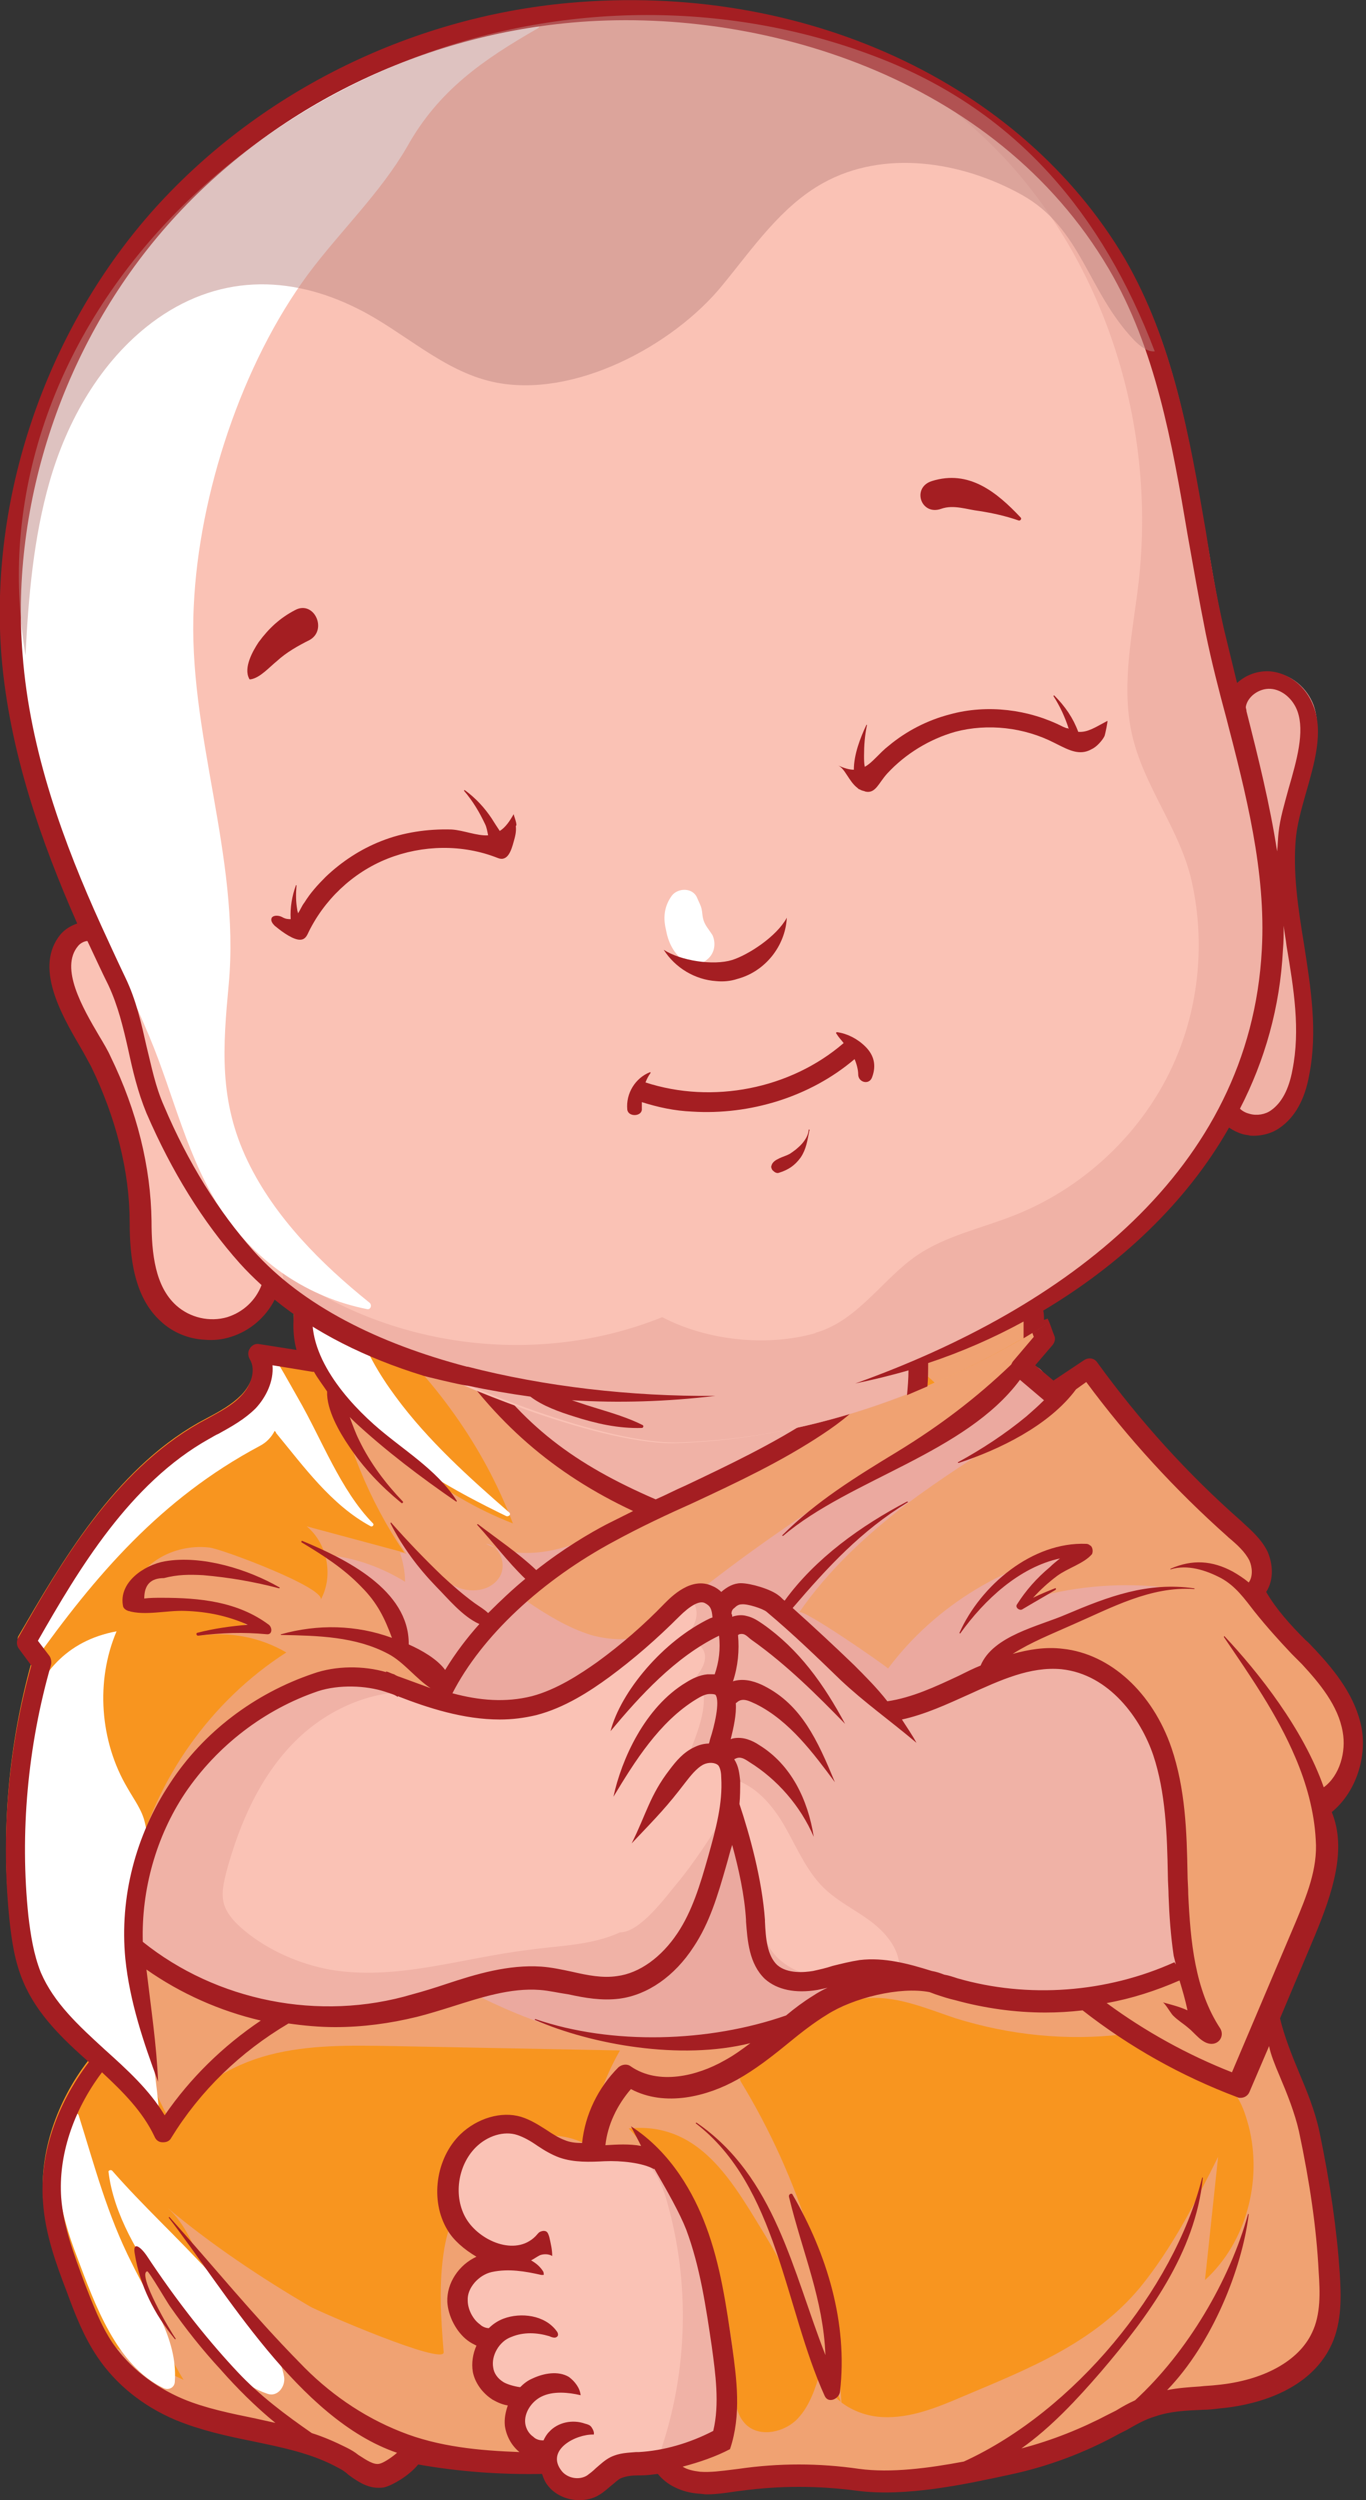 <?xml version="1.0" encoding="utf-8"?>
<!-- Generator: Adobe Illustrator 22.1.0, SVG Export Plug-In . SVG Version: 6.00 Build 0)  -->
<svg version="1.1" id="Layer_1" xmlns="http://www.w3.org/2000/svg" xmlns:xlink="http://www.w3.org/1999/xlink" x="0px" y="0px"
	 viewBox="0 0 187.5 343" style="enable-background:new 0 0 187.5 343;" xml:space="preserve">
<rect x="0" y="0" width="187.5" height="343" fill="#333333" stroke="none"/>
<style type="text/css">
	.st0{fill:#FAC2B5;}
	.st1{opacity:0.65;fill:#EBA99F;enable-background:new    ;}
	.st2{fill:#F8951F;}
	.st3{fill:#EBA99F;}
	.st4{fill:#FFFFFF;}
	.st5{fill:#A41E22;}
	.st6{fill:none;stroke:#A41E22;stroke-width:3;stroke-miterlimit:10;}
	.st7{opacity:0.5;fill:#BF8683;enable-background:new    ;}
</style>
<g>
	<g id="Buddha">
		<g>
			<path class="st0" d="M186.3,237.2c-0.8-4.2-3.5-7.6-6.2-10.3c-0.5-0.5-0.9-1-1.4-1.4c-2.1-2.2-4.1-4.2-5.5-6.7l-0.2-0.4l0.2-0.3
				c1-1.5,0.8-3.5,0.1-4.8c-0.8-1.6-2.1-2.8-3.4-3.9l-0.1-0.1c-7.4-6.5-14.1-13.9-19.9-21.9c-0.1-0.2-0.3-0.3-0.5-0.3
				c-0.1,0-0.3,0-0.4,0.1l-4.7,3.1l-3.4-2.9l2.8-3.4c0.2-0.2,0.2-0.4,0.1-0.7c-0.3-0.7-0.5-1.5-0.9-2.3
				c-33.3,11.9-69.5,12.2-101.7-4.1c-0.8,2.5-0.9,5.4-0.2,7.7l0.3,1l-6.2-1c-0.2,0-0.4,0.1-0.6,0.3c-0.1,0.2-0.2,0.5,0,0.7
				c1.1,1.8,0.2,4.3-1.3,5.8c-1.3,1.3-2.9,2.2-4.6,3.1c-0.4,0.2-0.9,0.5-1.3,0.7c-11.6,6.6-18.8,19.2-24.7,29.3
				c-0.1,0.2-0.1,0.5,0,0.8l1.9,2.5l-0.1,0.3c-3.1,11.2-4.2,23.1-3,34.6c0.3,2.7,0.7,5.6,1.9,8.3c1.8,4.2,5,7.4,8.8,10.8l0.5,0.4
				l-0.4,0.5c-4.4,5.7-6.6,12.6-6.2,18.7c0.3,4.3,1.8,8.3,3.3,12.3c1.1,3,2.3,6,4.1,8.7c2.4,3.6,6,6.5,10.4,8.3
				c3.3,1.4,6.9,2.1,10.4,2.9c4.3,0.9,8.4,1.7,12.1,3.8c0.4,0.2,0.9,0.6,1.4,0.9c1.1,0.8,2.3,1.6,3.7,1.6c0.3,0,0.6,0,0.9-0.1
				c0.9-0.3,3-1.4,4.1-2.9l0.3-0.3l0.4,0.1c4.8,0.9,9.8,1.3,14.8,1.3c0.7,0,1.3,0,2,0h0.5l0.2,0.5c0.2,0.5,0.4,1,0.7,1.4
				c0.9,1.1,2.3,1.8,3.8,1.8c0.8,0,1.7-0.2,2.3-0.6c0.6-0.3,1.1-0.8,1.6-1.2c0.5-0.4,1-0.9,1.5-1.1c0.8-0.4,1.7-0.4,2.7-0.5h0.4
				c0.6,0,1.4-0.1,2.2-0.2l0.4-0.1l0.2,0.3c1.1,1.4,2.9,2.3,5.1,2.5c0.4,0,0.8,0.1,1.1,0.1c1.3,0,2.6-0.2,3.9-0.4l0.8-0.1
				c2.6-0.4,5.2-0.5,7.9-0.5c2.7,0,5.4,0.2,8.1,0.6c1.2,0.2,2.5,0.3,4,0.3c5.7,0,11.9-1.3,16.8-2.4c5.2-1.1,10.2-3,14.8-5.5l1-0.5
				c1.4-0.8,2.7-1.5,4.1-2c2.1-0.7,4.3-0.8,6.7-1c0.8,0,1.6-0.1,2.4-0.2c3.4-0.3,11.7-1.7,14.7-8.4c1.3-3,1.3-6.4,1.1-9.4
				c-0.4-5.9-1.3-12.3-2.8-19.4c-0.6-2.8-1.7-5.5-2.8-8c-1.1-2.6-2.1-5-2.6-7.5v-0.2l4.9-11.6c2.4-5.6,4.3-11.5,2.3-16.4l-0.2-0.5
				l0.5-0.3C185.7,245.2,186.9,240.7,186.3,237.2z"/>
			<path class="st1" d="M186.3,237.2c-0.8-4.2-3.5-7.6-6.2-10.3c-0.5-0.5-0.9-1-1.4-1.4c-2.1-2.2-4.1-4.2-5.5-6.7l-0.2-0.4l0.2-0.3
				c1-1.5,0.8-3.5,0.1-4.8c-0.8-1.6-2.1-2.8-3.4-3.9l-0.1-0.1c-7.4-6.5-14.1-13.9-19.9-21.9c-0.1-0.2-0.3-0.3-0.5-0.3
				c-0.1,0-0.3,0-0.4,0.1l-4.7,3.1l-3.4-2.9l2.8-3.4c0.2-0.2,0.2-0.4,0.1-0.7c-0.3-0.7-0.5-1.5-0.9-2.3c-31.7,11.3-66.1,12.2-97-1.9
				c2.6,3.3,4.4,7.2,4.7,12.4c0.4,8.1-2.3,16.1-5,23.8c15.2-1.6,30.4-3.1,45.7-2.6c15.3,0.6,30.6,3.4,44.3,10.2
				c0.2,0.1-3.9,6.1-4.4,6.6c-1.8,1.8-4.2,3.1-6.8,3.1c-3.5,0-6.7-2.1-9.2-4.6s-4.6-5.4-7.4-7.5c-1.9-1.5-4.3-2.6-6.8-2.7
				c-1.9-0.1-4.2-0.3-6.1-0.2c-1.1,0.1-2.3,0.8-2.5,2c0.7-0.9,2.2-0.6,2.8,0.3s0.5,2.1,0,3.1s-1.3,1.7-2.2,2.4
				c0.8-0.5,1.9-0.5,2.6,0c2.6,1.7,0.3,4.5-1.2,5.8c0.6,0,1.2,0,1.9,0c1.2,3.5-1.4,8.1-2.4,11.4c1.1-1.4,2.8-2.8,4.6-2.6
				c1.8,0.2,3.1,2.8,1.7,4c3.4,0.7,5.9,3.7,7.6,6.7s3.1,6.4,5.7,8.7c1.8,1.6,4,2.7,5.9,4.1s3.7,3.4,4,5.7c-3,1-6.2,2.1-9.4,2.1
				c-3.2,0-6.6-1.3-8.3-4c-1.3-2.1-1.5-4.8-1.8-7.3c-0.5-3.9-1.7-7.2-3.1-10.7c-0.1-0.4-0.4-0.8-0.8-0.7c-0.2,0-0.3,0.2-0.5,0.4
				c-2.1,3.2-4.1,6.4-6.5,9.3c-1.6,1.9-5.1,6.8-7.9,6.8c-3.9,1.8-8.3,1.8-12.5,2.4c-9.2,1.1-18.3,4.3-27.4,2.7
				c-4.2-0.8-8.3-2.6-11.6-5.3c-1.2-1-2.3-2.1-2.8-3.5c-0.5-1.5-0.1-3.1,0.3-4.7c1.8-6.6,4.6-13,9.4-17.8s11.8-7.7,18.5-6.5
				c-3.4-5.4-10.4-6.2-16.2-5.2c-19,3.3-43,29.6-26.4,48.2c8.6,9.6,22.9,8.7,34.6,9.1c6.1,0.2,12.3,0.4,18.1,2.9
				c4.9,2.1,6.4,7.4,12.3,8.3c2.9,0.5,5.3-1.2,7.7,1.4c1.3,1.4,2,3.3,2.5,5.1c3.1,11,2.8,22.9-0.8,33.7c-0.7,2.2,6.2,4.5,7.6,4.7
				c3.6,0.6,7.2-1.1,10.8-1.1c2.7,0,5.4,0.2,8.1,0.6c1.2,0.2,2.5,0.3,4,0.3c5.7,0,11.9-1.3,16.8-2.4c5.2-1.1,10.2-3,14.8-5.5l1-0.5
				c1.4-0.8,2.7-1.5,4.1-2c2.1-0.7,4.3-0.8,6.7-1c0.8,0,1.6-0.1,2.4-0.2c3.4-0.3,11.7-1.7,14.7-8.4c1.3-3,1.3-6.4,1.1-9.4
				c-0.4-5.9-1.3-12.3-2.8-19.4c-0.6-2.8-1.7-5.5-2.8-8c-1.1-2.6-2.1-5-2.6-7.5v-0.2l4.9-11.6c2.4-5.6,4.3-11.5,2.3-16.4l-0.2-0.5
				l0.5-0.3C185.7,245.2,186.9,240.7,186.3,237.2z"/>
			<path class="st2" d="M61.7,181.8c-5.2-0.9-10.3-2.7-14.8-5.4c-1.2-0.7-2.4-1.5-3.8-1.2c-0.9,0.1-1.5,0.8-1.9,1.7
				c7.3,3.7,14.8,6.6,22.5,8.7C63.1,184.4,62,181.9,61.7,181.8z"/>
			<path class="st2" d="M186.3,237.2c-0.8-4.2-3.5-7.6-6.2-10.3c-0.5-0.5-0.9-1-1.4-1.4c-2.1-2.2-4.1-4.2-5.5-6.7l-0.2-0.4l0.2-0.3
				c1-1.5,0.8-3.5,0.1-4.8c-0.8-1.6-2.1-2.8-3.4-3.9l-0.1-0.1c-7.4-6.5-14.1-13.9-19.9-21.9c-0.1-0.2-0.3-0.3-0.5-0.3
				c-0.1,0-0.3,0-0.4,0.1l-4.7,3.1l-3.4-2.9l2.8-3.4c0.2-0.2,0.2-0.4,0.1-0.7c-0.3-0.8-0.6-1.5-1-2.2c-7.3,2.6-14.8,4.7-22.3,6.1
				c-1.4,2.6-3.4,4.9-5.7,6.7c-3.7,3-8,5-12.3,6.9c-4.3,2-8.6,4-12.3,6.9c-0.6,0.5-7.4-4-8.3-4.5c-2.9-1.7-5.8-3.6-8.5-5.6
				c-2.8-2.1-4.5-4.6-6.4-7.4c-1-1.5-2.3-2.7-3.3-4.1c-0.1-0.1-0.2-0.3-0.3-0.6c-7.7-2.1-15.2-4.9-22.5-8.7c-1,2.3-0.5,6.4,0,7.8
				l0.3,1l-6.2-1c-0.2,0-0.4,0.1-0.6,0.3c-0.1,0.2-0.2,0.5,0,0.7c1.1,1.8,0.2,4.3-1.3,5.8c-1.3,1.3-2.9,2.2-4.6,3.1
				c-0.4,0.2-0.9,0.5-1.3,0.7c-11.6,6.6-18.8,19.2-24.7,29.3c-0.1,0.2-0.1,0.5,0,0.8l1.9,2.5l-0.1,0.3c-3.1,11.2-4.2,23.1-3,34.6
				c0.3,2.7,0.7,5.6,1.9,8.3c1.8,4.2,5,7.4,8.8,10.8l0.5,0.4l-0.4,0.5c-4.4,5.7-6.6,12.6-6.2,18.7c0.3,4.3,1.8,8.3,3.3,12.3
				c1.1,3,2.3,6,4.1,8.7c2.4,3.6,6,6.5,10.4,8.3c3.3,1.4,6.9,2.1,10.4,2.9c4.3,0.9,8.4,1.7,12.1,3.8c0.4,0.2,0.9,0.6,1.4,0.9
				c1.1,0.8,2.3,1.6,3.7,1.6c0.3,0,0.6,0,0.9-0.1c0.9-0.3,3-1.4,4.1-2.9l0.3-0.3l0.4,0.1c5,0.9,11.7,2.3,16.7,0.6
				c-2.9-1.4-4.1-5.6-2.4-8.4c-1.8-0.2-3.5-1.3-4.4-2.8c-0.9-1.6-1-3.6-0.2-5.2c-2.5-0.7-4.4-3.4-4-6s2.8-4.7,5.5-4.7
				c-2.6-0.9-4.8-3-5.8-5.6s-1-5.6,0.3-8.1c1-2,2.7-3.7,4.8-4.2c3.1-0.8,4.5,0.7,7.2,1.8c2.8,1.2,6,1.7,9,1.4c1.5-0.1,3-0.4,4.4,0.1
				c1.2,0.4,2.1,1.3,2.8,2.3c2.8,3.6,4.4,8.4,5.5,12.7c1.4,5.6,2.4,11.4,2.9,17.2c0.1,1.7,0.2,3.5-0.5,5c-0.8,1.5-2.3,2.5-3.9,3
				c-1.6,0.5-3.3,0.6-5,0.7c0.9,2.3,3,3.9,5.5,4.2c0.4,0,0.8,0.1,1.1,0.1c1.3,0,2.6-0.2,3.9-0.4l0.8-0.1c2.6-0.4,5.2-0.5,7.9-0.5
				c2.7,0,5.4,0.2,8.1,0.6c1.2,0.2,2.5,0.3,4,0.3c5.7,0,11.9-1.3,16.8-2.4c5.2-1.1,10.2-3,14.8-5.5l1-0.5c1.4-0.8,2.7-1.5,4.1-2
				c2.1-0.7,4.3-0.8,6.7-1c0.8,0,1.6-0.1,2.4-0.2c3.4-0.3,11.7-1.7,14.7-8.4c1.3-3,1.3-6.4,1.1-9.4c-0.4-5.9-1.3-12.3-2.8-19.4
				c-0.6-2.8-1.7-5.5-2.8-8c-1.1-2.6-2.1-5-2.6-7.5v-0.2l4.9-11.6c2.4-5.6,4.3-11.5,2.3-16.4l-0.2-0.5l0.5-0.3
				C185.7,245.2,186.9,240.7,186.3,237.2z M135.2,272.9c-4.6-1-9.1-2.7-13.8-2.5c-2.6,0.1-5.1,0.8-7.7,1.1c-2.6,0.3-5.4,0-7.4-1.6
				c-2.8-2.2-3-5.5-3.4-8.6c-0.5-4.2-1.8-8.4-3.3-12.4c-0.7,5.9-1.8,12.8-5.3,17.7c-2.2,3.1-5.6,5.5-9.4,6c-2.9,0.4-5.9-0.4-8.8-0.9
				c-7-1.2-12.7,1.7-19.2,3.8c-5.9,1.9-12.2,2.2-18.2,1.2c-5.2-0.9-9.1-3.7-14.1-5.1c-2.9-0.8-6-2.4-6.8-5.3
				c-0.5-1.7-0.1-3.5,0.4-5.3c2.2-7.7,5.4-15.4,10.9-21.2c5.5-5.9,13.4-9.9,21.4-9.2c5.4,0.4,10.5,2.9,15.9,3.6
				c7.8,0.9,15.9-2.3,20.9-8.2c1.7-2,3.1-4.3,5.3-5.8s5.4-1.8,7.1,0.2c1.7-1.9,4.8-0.6,6.9,0.9c5.6,4,10.9,8.6,15.5,13.7
				c4.8-1.6,9.6-3.3,14.3-4.9c4.3-1.5,8.4-2.7,13-1c4.7,1.8,7.9,6.2,9.5,11c1.6,4.7,1.8,9.8,2,14.8c0.2,3.8,0.5,7.7,1.5,11.3
				c0.3,1.1,0.7,2.3,1.1,3.4C154.8,273.7,144.6,274.9,135.2,272.9z"/>
			<g>
				<path class="st1" d="M71.7,329.2c-1.8-0.2-3.5-1.3-4.4-2.8s-1-3.6-0.2-5.2c-2.5-0.7-4.4-3.4-4-6s2.8-4.7,5.5-4.7
					c-2.6-0.9-4.8-3-5.8-5.6c-0.2-0.4-0.3-0.9-0.4-1.4c-0.6,1.6-1.1,3.2-1.4,4.9c-0.8,4.7-0.5,9.5-0.1,14.3
					c0.1,1.9-17.2-5.6-18.4-6.3c-6.8-4-13.4-8.4-19.5-13.5c2.5,2.2,3.6,5.4,5,8.2c2.2,4.2,5.3,8.2,7.9,12.2
					c-6.6-2.6-12.3-7.4-16.2-13.4c0.5,5.8,2.4,11.6,5.5,16.6c-3.8-1.8-7.7-3.6-11.5-5.4c0.2,0.8,0.5,1.6,0.7,2.4
					c2.4,3.2,5.8,5.8,9.8,7.5c3.3,1.4,6.9,2.1,10.4,2.9c4.3,0.9,8.4,1.7,12.1,3.8c0.4,0.2,0.9,0.6,1.4,0.9c1.1,0.8,2.3,1.6,3.7,1.6
					c0.3,0,0.6,0,0.9-0.1c0.9-0.3,3-1.4,4.1-2.9l0.3-0.3l0.4,0.1c5,0.9,11.7,2.3,16.7,0.6C71.2,336.1,70,331.9,71.7,329.2z"/>
				<path class="st1" d="M186.3,237.2c-0.8-4.2-3.5-7.6-6.2-10.3c-0.5-0.5-0.9-1-1.4-1.4c-2.1-2.2-4.1-4.2-5.5-6.7l-0.2-0.4l0.2-0.3
					c1-1.5,0.8-3.5,0.1-4.8c-0.8-1.6-2.1-2.8-3.4-3.9l-0.1-0.1c-7.4-6.5-14.1-13.9-19.9-21.9c-0.1-0.2-0.3-0.3-0.5-0.3
					c-0.1,0-0.3,0-0.4,0.1l-4.7,3.1l-3.4-2.9l2.8-3.4c0.2-0.2,0.2-0.4,0.1-0.7c-0.3-0.8-0.6-1.5-1-2.2c-7.3,2.6-14.8,4.7-22.3,6.1
					c-1.4,2.6-3.4,4.9-5.7,6.7c-3.7,3-8,5-12.3,6.9c-4.3,2-8.6,4-12.3,6.9c-0.6,0.5-7.4-4-8.3-4.5c-2.9-1.7-5.8-3.6-8.5-5.6
					c-2.8-2.1-4.5-4.6-6.4-7.4c-1-1.5-2.3-2.7-3.3-4.1c-0.1-0.1-0.2-0.3-0.3-0.6c-4.1-1.1-8.2-2.4-12.2-4
					c8.4,7.7,15.1,16.7,19.2,27.5c-10-3.9-18.7-11-24.6-19.9c1.5,8.5,4.8,16.7,9.7,23.9c-4.5-1.2-8.9-2.4-13.4-3.6
					c2.9,2.4,3.7,6.9,1.9,10.1c0.9-1.6-13.8-7.1-15.3-7.2c-5.3-0.6-11.1,2.8-11,8.8c5.2-2.4,11.8-1.6,16.3,2
					c-2.2,0.4-4.4,0.9-6.6,1.3c4.1-0.6,8.3,0.2,11.9,2.3C29,233.3,21.4,244,18.5,255.9c-2.9,11.9-1,24.9,5.1,35.5
					c2.7-4.9,8-8.1,13.4-9.5s11.1-1.3,16.8-1.2c10.4,0.2,20.8,0.4,31.3,0.6c-2.3,4-3.8,8.5-4.3,13.1c-2.3-1.4-5.1-1.7-7.7-1.2
					c0.6,0.3,1.2,0.6,1.9,0.9c2.8,1.2,6,1.7,9,1.4c1.5-0.1,3-0.4,4.4,0.1c0.9,0.3,1.6,0.9,2.2,1.6c-1.3-1.8-2.8-3.6-4.3-5.2
					c9.2-0.9,13.7,6.4,17.9,13.3c4.7,7.6,8.4,15.7,11.2,24.2c-1.4-1.1-2.4-2.6-2.7-4.4c-0.8,2.6-1.6,5.2-3.5,7
					c-2,1.8-5.4,2.3-7.1,0.2c-1.2-1.4-1.2-3.4-1.2-5.2c-0.2-8.6-2.6-17.1-6.7-24.6c1.2,2.6,2.1,5.4,2.7,8.1
					c1.4,5.6,2.4,11.4,2.9,17.2c0.1,1.7,0.2,3.5-0.5,5c-0.8,1.5-2.3,2.5-3.9,3c-1.6,0.5-3.3,0.6-5,0.7c0.9,2.3,3,3.9,5.5,4.2
					c0.4,0,0.8,0.1,1.1,0.1c1.3,0,2.6-0.2,3.9-0.4l0.8-0.1c2.6-0.4,5.2-0.5,7.9-0.5c2.1,0,4.2,0.1,6.2,0.4c8.8-0.8,17.7-1.8,26.5-3
					c3.8-1.1,7.5-2.6,10.9-4.5l1-0.5c1.4-0.8,2.7-1.5,4.1-2c2.1-0.7,4.3-0.8,6.7-1c0.8,0,1.6-0.1,2.4-0.2c3.4-0.3,11.7-1.7,14.7-8.4
					c1.3-3,1.3-6.4,1.1-9.4c-0.4-5.9-1.3-12.3-2.8-19.4c-0.6-2.8-1.7-5.5-2.8-8c-1.1-2.6-2.1-5-2.6-7.5v-0.2l4.9-11.6
					c2.4-5.6,4.3-11.5,2.3-16.4l-0.2-0.5l0.5-0.3C185.7,245.2,186.9,240.7,186.3,237.2z M94.3,266.6c-2.2,3.1-5.6,5.5-9.4,6
					c-2.9,0.4-5.9-0.4-8.8-0.9c-7-1.2-12.7,1.7-19.2,3.8c-5.9,1.9-12.2,2.2-18.2,1.2c-5.2-0.9-9.1-3.7-14.1-5.1
					c-2.9-0.8-6-2.4-6.8-5.3c-0.5-1.7-0.1-3.5,0.4-5.3c2.2-7.7,5.4-15.4,10.9-21.2c5.5-5.9,13.4-9.9,21.4-9.2
					c5.4,0.4,10.5,2.9,15.9,3.6c7.8,0.9,15.9-2.3,20.9-8.2c1.7-2,3.1-4.3,5.3-5.8s5.4-1.8,7.1,0.2c1.7-1.9,4.8-0.6,6.9,0.9
					c5.6,4,10.9,8.6,15.5,13.7c4.8-1.6,9.6-3.3,14.3-4.9c4.3-1.5,8.4-2.7,13-1c4.7,1.8,7.9,6.2,9.5,11c1.6,4.7,1.8,9.8,2,14.8
					c0.2,3.8,0.5,7.7,1.5,11.3c0.3,1.1,0.7,2.3,1.1,3.4c-8.7,4.2-18.9,5.4-28.3,3.4c-4.6-1-9.1-2.7-13.8-2.5
					c-2.6,0.1-5.1,0.8-7.7,1.1c-2.6,0.3-5.4,0-7.4-1.6c-2.8-2.2-3-5.5-3.4-8.6c-0.5-4.2-1.8-8.4-3.3-12.4
					C99,254.8,97.9,261.6,94.3,266.6z M165.4,312.8c0.6-5.6,1.2-11.3,1.8-16.9c-3.1,6.2-6.3,12.5-10.7,17.9
					c-6.4,7.7-15.4,11.2-24.4,15c-3.5,1.5-7.2,3-11,2.8c-2-0.1-4-0.8-5.6-2c-1-15.5-5.7-30.7-13.8-44c-1.8-3,14.8-11.1,16.7-11.4
					c4.3-0.6,8.6,1.3,12.8,2.7c7.4,2.3,15.2,3.1,22.9,2.2c0.8-0.1,4.1,2.6,5,3.1c2.2,1.1,4.6,1.6,6.9,2.6c3.4,1.4,4.4,3.2,5.4,6.9
					C173.3,299.1,171.1,307.6,165.4,312.8z"/>
			</g>
			<g>
				<path class="st3" d="M55.6,217c-3.1-1.9-6.6-3.2-10.1-3.6c2.1,1.8,4.2,3.6,5.9,5.9c0.9,1.3,1.7,2.7,2.2,4.2
					c0.4,1.1,0.5,2.3,0.5,3.5c0-0.2,3.2,1.7,3.5,2c1.1,1,2,2.4,2.5,3.8c2.1,0.6,4.1,1.1,6.3,1.4c9.1,1.1,18.7-4,24.4-10.9
					c-2.8,1.9-6.5,1.9-9.7,1c-3.2-1-6.1-2.8-8.9-4.7c4-3.4,8.1-6.7,12.1-10.1c-2.8,1.3-5.6,2.6-8.6,3.2s-6.3,0.5-9-0.9
					c1.9,0.2,2.9,2.8,1.9,4.5s-3.2,2.2-5.1,1.7c-3-0.8-8.1-5.3-9.6-7.9c0.6,1,1.3,2.1,1.9,3.1c-0.3-0.1-0.6-0.2-0.9-0.2
					C55.3,214.2,55.6,215.6,55.6,217z"/>
				<path class="st3" d="M141,219.5c2.2-2.8,5-5.3,8.1-7.1c-10.7,1.8-20.7,7.8-27.2,16.5c-1.2-1-11.8-8.3-12.2-7.7
					c4-5.8,9.2-10.6,14.8-14.9c4.7-3.5,9.7-6.7,14.7-9.8c1.8-1.1,3.7-2.3,4.5-4.3s-0.2-4.8-2.3-4.9c-3.1,2.9-6.3,6.1-10.1,8.1
					c-4.1,2.2-8.2,4.4-12.1,6.8c-8.1,4.9-15.9,10.3-23.3,16.1c1.1,0.9,2.3,1.9,3.4,2.8c2.4-1.9,4.9-1.8,7.3-0.1
					c5.6,4,10.9,8.6,15.5,13.7c2.4-0.8,10.7-1.9,12.1-3.9c5.7-7.7,15.7-10.7,25-13.1C153.1,217.1,146.8,217.7,141,219.5z"/>
				<path class="st3" d="M118.7,270.1c0.2-0.2,0.4-0.4,0.6-0.7c-3.4,1.3-9.8,2.9-13,0.4c-2.8-2.2-3-5.5-3.4-8.6
					c-0.5-4.2-1.8-8.4-3.3-12.4c-0.7,5.9-1.8,12.8-5.3,17.7c-2.2,3.1-5.6,5.5-9.4,6c-2.9,0.4-5.9-0.4-8.8-0.9
					c-1.9-0.3-3.9-0.3-5.7-0.1c-1,0.1-5.8,1.8-6.2,1.6c8.8,4.6,18.6,7.8,28.5,7.7C102.3,280.7,112.2,277.2,118.7,270.1z"/>
			</g>
			<g>
				<path class="st4" d="M10.8,290.2c-0.1-0.3-0.5-0.4-0.7-0.1c-3.7,6-1.9,13.4,0.5,19.6c2.4,6.4,5.4,14.8,11.8,17.9
					c0.8,0.4,1.6-0.1,1.6-0.9c0.4-6-3.4-11-5.9-16.2C14.7,303.8,13,297.2,10.8,290.2z"/>
				<path class="st4" d="M42.9,186.6c1.8,3.2,4.3,5.9,6.9,8.5c5.7,5.6,12.5,9.4,19.7,12.9c0.3,0.1,0.7-0.2,0.4-0.5
					c-5.4-4.7-11.2-9.9-15.6-15.9c-2.3-3.1-4.2-6.4-5.4-10c-0.2-0.4-0.3-0.9-0.4-1.3c-2.2-0.9-4.3-1.9-6.4-3
					C41,180.5,41.1,183.4,42.9,186.6z"/>
				<path class="st4" d="M43,175.2c-0.4,0.8-0.7,1.5-0.9,2.2c2.1,1.1,4.3,2.1,6.4,3c-0.4-1.1-0.8-2.2-1.4-3.1
					C46.2,175.9,44.6,174.8,43,175.2z"/>
				<path class="st4" d="M40.9,191.8c-1.2-2.1-2.5-4.5-4-6.8l-1.7-0.3c-0.2,0-0.4,0.1-0.6,0.3c-0.1,0.2-0.2,0.5,0,0.7
					c1.1,1.8,0.2,4.3-1.3,5.8c-1.3,1.3-2.9,2.2-4.6,3.1c-0.4,0.2-0.9,0.5-1.3,0.7c-11.6,6.6-18.8,19.2-24.7,29.3
					c-0.1,0.2-0.1,0.5,0,0.8l1.9,2.5l-0.1,0.3c8.6-12.1,17.6-22.6,31.1-29.8c1-0.5,1.7-1.3,2.1-2.1c0.1,0.1,0.2,0.2,0.2,0.3
					c3.8,4.6,7.6,9.9,13,12.8c0.2,0.1,0.5-0.2,0.3-0.4C46.7,204.4,44.2,197.5,40.9,191.8z"/>
				<path class="st4" d="M36.7,328.4c1.4,0.5,2.5-1,2.3-2.3c-1-5.6-6.7-10.4-10.4-14.5c-4.3-4.7-9-9-13.2-13.8
					c-0.2-0.2-0.6,0-0.5,0.2c0.7,5.8,4.2,11.6,7.6,16.2C26,319.1,30.8,326.4,36.7,328.4z"/>
				<path class="st4" d="M20.9,289.9c0.6,0.6,1.1,1.2,1.1,1.6c-0.5-6.2-1.4-12.4-2.8-18.5c-1.3-5.5-0.8-11.6,0.3-17.2
					c0.4-1.9,0.9-3.8,0.4-5.7c-0.4-1.8-1.5-3.2-2.4-4.8c-3.8-6.4-4.4-14.7-1.5-21.5c-14,2.6-14.5,18.7-14.7,30.1
					c-0.1,6.7,0.9,13.5,4.1,19.4c2,3.7,5,6.7,8.1,9.5c1.4,1.3,2.8,2.6,4,4C18.1,287.4,19.8,288.7,20.9,289.9z"/>
			</g>
		</g>
		<g>
			<path class="st5" d="M17.6,221c2.3,0.7,5.3-0.1,7.8,0c3.1,0.1,5.9,0.7,8.6,1.9c-2.3,0.2-4.6,0.5-6.9,1.1c-0.2,0-0.2,0.4,0.1,0.4
				c3.2-0.4,6.2-0.5,9.4-0.2c0.8,0.1,0.8-0.9,0.3-1.3c-4.3-3.2-9.5-3.7-14.7-3.7c-0.8,0-1.6,0-2.4,0.1c0-1.9,0.9-2.8,2.7-2.8
				c1.9-0.5,3.5-0.5,5.4-0.4c3.5,0.3,7,0.9,10.4,1.8c0.1,0,0.1-0.1,0.1-0.1c-4.3-2.5-10.7-4.5-15.8-3.6c-2.8,0.5-6.4,2.9-5.7,6.2
				C17,220.7,17.3,220.9,17.6,221z"/>
			<path class="st5" d="M149.6,212c-0.1-0.1-0.3-0.2-0.5-0.2c-7.4-0.3-14.5,5.7-17.4,12.2c0,0.1,0.1,0.1,0.1,0.1
				c3.3-4.6,8.1-9.1,13.7-10.3c-0.5,0.4-1,0.8-1.4,1.2c-1.8,1.5-3.3,3.2-4.5,5.1c-0.3,0.4,0.3,0.9,0.7,0.7c1.5-0.9,3.1-1.8,4.6-2.7
				c0.1-0.1,0-0.3-0.1-0.2c-1,0.4-2,0.8-3,1.3c1-1.1,2.1-2.1,3.3-3c1.5-1.1,3.7-1.7,4.8-3C150.1,212.7,149.9,212.1,149.6,212z"/>
			<path class="st5" d="M186.9,237.1c-0.8-4.3-3.6-7.8-6.3-10.7c-0.5-0.5-0.9-1-1.4-1.4c-2.1-2.1-4-4.2-5.4-6.6
				c1.1-1.7,0.9-3.9,0.2-5.5c-0.8-1.7-2.3-3-3.5-4.1l-0.1-0.1c-7.4-6.5-14-13.8-19.8-21.8c-0.4-0.6-1.2-0.7-1.8-0.3l-4.2,2.8
				l-2.5-2.1l2.4-2.8c0.3-0.4,0.4-0.9,0.2-1.3c-0.3-0.7-0.5-1.5-0.9-2.3c-0.8,0.3-1.7,0.6-2.5,0.9c0.2,0.5,0.4,1.1,0.6,1.6l-2.8,3.3
				c-0.1,0.1-0.2,0.3-0.3,0.5c-4.8,4.6-9.8,8.4-15.7,12c-5.6,3.4-11.1,6.8-15.7,11.4c-0.1,0.1,0,0.1,0.1,0.1
				c9.2-7.8,25-11.3,32.5-21.4l3.3,2.8c-0.8,0.8-1.6,1.5-2.4,2.2c-2.9,2.4-6.1,4.5-9.4,6.3c-0.1,0,0,0.1,0.1,0.1
				c5.5-1.8,12.4-5.1,16.1-10.1l1.4-1c5.7,7.7,12.2,14.8,19.4,21.2l0.1,0.1c1.2,1,2.3,2,2.9,3.2c0.4,0.9,0.5,2.2-0.1,3
				c-0.7-0.6-1.5-1.1-2.2-1.5c-2.8-1.5-5.5-1.7-8.5-0.4c-0.1,0,0,0.2,0,0.1c2.3-0.7,4.8,0.1,6.9,1.2c2,1.1,3.2,2.8,4.6,4.6
				c1.6,2,3.3,3.9,5.1,5.8c0.5,0.5,0.9,0.9,1.4,1.4c2.4,2.6,5,5.7,5.6,9.3c0.5,2.7-0.4,6-2.6,7.6c-2.8-8-9-15.8-13.6-20.7
				c-0.1-0.1-0.1,0-0.1,0.1c3.6,5.3,7.3,10.6,9.8,16.5c1.5,3.5,2.6,7.4,2.8,11.3c0.3,4-1.3,7.8-2.8,11.4l-8.7,20.5
				c-6.1-2.4-11.9-5.6-17.2-9.5c3.4-0.6,6.8-1.7,10-3.1c0.4,1.3,0.8,2.7,1.1,4.1c-1.1-0.5-2.3-0.8-3.4-1.1c0.3,0.1,1.1,1.5,1.4,1.8
				c0.7,0.7,1.4,1.1,2.1,1.7c0.9,0.7,1.9,2.2,3.2,2.2c0.3,0,0.7-0.1,1-0.4c0.5-0.5,0.5-1.2,0.2-1.7c-3.5-5.3-4.1-12-4.4-18.4
				c0-1-0.1-1.9-0.1-2.9c-0.1-5.7-0.3-11.6-2.2-17.2c-2.6-7.6-8.4-12.9-14.9-13.6c-2.4-0.3-4.7,0.1-6.9,0.7c2.5-1.6,5.3-2.7,8.2-4
				c5.3-2.3,10.7-5.3,16.7-4.9c0.1,0,0.1-0.1,0-0.1c-6.4-0.9-11.7,1.1-17.6,3.6c-3.7,1.6-10,2.9-11.7,7c-1,0.4-2,0.9-3,1.4
				c-3.2,1.5-6.4,3-9.8,3.5c-1.4-1.8-3-3.4-4.6-5c-2.7-2.6-5.5-5.2-8.4-7.8c4.8-5.6,9.4-10.6,15.8-14.5c0.1,0,0-0.1-0.1-0.1
				c-6.3,3.3-12.6,7.8-16.8,13.6c-0.3-0.2-0.5-0.5-0.8-0.7c-1.1-0.9-3.9-1.7-5.2-1.7c-1,0-1.9,0.5-2.7,1.2c-0.3-0.3-0.7-0.6-1.2-0.8
				c-2.9-1.4-5.7,1.5-6.6,2.4c-2.8,2.9-5.9,5.6-9.2,8c-2.4,1.7-5.6,3.8-9,4.7c-3.6,0.9-7.2,0.6-10.9-0.4c4-7.8,12.2-15.5,22.3-20.9
				c3.5-1.9,7.1-3.6,10.7-5.2c6-2.8,12.2-5.7,17.9-9.5c4.7-3.1,7.9-6.5,9.6-10c-1.2,0.2-2.3,0.5-3.5,0.7c-1.6,2.4-4.1,4.8-7.5,7.1
				c-5.5,3.6-11.6,6.5-17.5,9.3c-1.4,0.6-2.7,1.3-4.1,1.9c-11.1-4.8-18.3-10.1-24.9-19.9c-1.4-0.4-2.7-0.7-4.1-1.1
				c6.8,10.4,15,17.5,25.9,22.6c-1.2,0.6-2.4,1.2-3.6,1.8c-2.3,1.2-5.9,3.3-9.7,6.3c-2.4-2.3-5.4-4.3-8-6.3c-0.1,0-0.1,0-0.1,0.1
				c2.2,2.4,4.2,5.1,6.6,7.4c-1.7,1.4-3.4,3-5.1,4.7c-0.5-0.5-1.2-0.9-1.9-1.4c-1.5-1.1-3-2.4-4.4-3.7c-2.4-2.3-4.8-4.8-7-7.3
				c0-0.1-0.1,0-0.1,0.1c1.7,3.3,3.7,6,6.3,8.7c1.5,1.5,3.6,4.1,5.9,5.1c-1.7,1.9-3.3,4-4.7,6.3c-1.1-1.5-3.2-2.7-5-3.5
				c0.1-7.5-8.8-11.8-14.6-14.2c-0.1-0.1-0.2,0.2-0.1,0.2c3,1.8,5.8,3.6,8.2,6.1c2.2,2.2,3.2,4.3,4.2,7c-4.9-1.8-10.2-1.9-15.2-0.5
				c-0.1,0-0.1,0.1,0,0.1c5,0.1,10.2,0.2,14.7,2.6c2.1,1.1,3.8,3.4,5.8,4.7c-1.4-0.5-2.7-1-4.1-1.5c-0.3-0.1-0.6-0.2-0.9-0.4
				c-0.4-0.1-0.7-0.3-1.1-0.4v0.1c-3.1-0.9-6.9-0.9-10,0.2c-8,2.7-15.1,8-19.7,15.1c-4.7,7.1-6.9,15.6-6.1,24
				c0.6,5.9,2.5,11.5,4.5,16.9c-0.2-5-1-10.3-1.6-15.4c4.7,3.3,10.1,5.7,15.7,7c-5.2,3.5-9.7,7.9-13.2,13c-2.1-3.5-5.2-6.3-8.2-9
				c-3.6-3.3-7-6.4-8.8-10.6c-1-2.5-1.4-5.2-1.7-7.7c-1.2-11.4-0.1-23.4,3.1-34.5c0.1-0.4,0-0.9-0.2-1.2l-1.6-2.1
				c5.6-9.8,12.6-21.6,23.5-27.7c0.4-0.2,0.8-0.5,1.3-0.7c1.8-1,3.6-2,5.1-3.5c1.4-1.5,2.5-3.7,2.3-5.9l5.5,0.9c0.1,0,0.1,0,0.2,0
				c0.5,0.9,1.2,1.8,1.8,2.7c-0.1,2.5,1.7,5.6,3,7.5c2,3,4.4,5.5,7.2,7.8c0.1,0.1,0.3-0.1,0.2-0.2c-2.4-2.5-4.5-5.3-6-8.4
				c-0.5-1-0.9-2.1-1.3-3.2c0.2,0.2,0.4,0.4,0.6,0.6c4.3,4,9.2,7.7,14,11c0.1,0,0.1,0,0.1-0.1c-2.8-4.4-7.6-7.1-11.4-10.5
				c-4.6-4.1-10-10.8-8-17.2c-0.8-0.4-1.5-0.8-2.3-1.2c-0.8,2.6-1,5.7-0.3,8.2l-5.1-0.8c-0.5-0.1-1,0.1-1.3,0.6
				c-0.3,0.4-0.3,1,0,1.5c0.9,1.5,0.1,3.7-1.2,5c-1.2,1.3-2.8,2.1-4.4,3c-0.4,0.2-0.9,0.5-1.3,0.7c-11.8,6.7-19.1,19.3-24.9,29.5
				c-0.3,0.5-0.2,1.1,0.1,1.5l1.7,2.3c-3.2,11.3-4.2,23.3-3,34.9c0.3,2.8,0.7,5.7,1.9,8.5c1.9,4.5,5.5,7.9,9,11
				c-4.5,5.9-6.8,12.8-6.3,19.2c0.3,4.4,1.8,8.5,3.3,12.4c1.1,3,2.3,6.1,4.2,8.9c2.5,3.7,6.2,6.7,10.7,8.6c3.4,1.4,7,2.2,10.5,2.9
				c4.3,0.9,8.3,1.7,11.9,3.7c0.4,0.2,0.9,0.5,1.3,0.9c1.1,0.8,2.5,1.8,4.1,1.8c0.3,0,0.7,0,1-0.1c1-0.3,3.2-1.5,4.5-3.1
				c5.6,1,11.3,1.4,17,1.3c0.2,0.6,0.4,1.1,0.8,1.6c1,1.3,2.7,2,4.3,2c0.9,0,1.9-0.2,2.7-0.7c0.7-0.4,1.2-0.9,1.7-1.3s0.9-0.8,1.3-1
				c0.7-0.3,1.5-0.4,2.4-0.4H88c0.7,0,1.5-0.1,2.3-0.2c1.2,1.5,3.2,2.5,5.5,2.7c0.4,0,0.8,0.1,1.2,0.1c1.3,0,2.7-0.2,4-0.4l0.8-0.1
				c5.2-0.7,10.5-0.7,15.8,0c6.7,0.9,15-0.9,21-2.2c5.2-1.1,10.3-3,15-5.6l1-0.5c1.4-0.8,2.6-1.5,4-1.9c2-0.7,4.2-0.8,6.5-0.9
				c0.8,0,1.6-0.1,2.4-0.2c3.5-0.3,12.1-1.8,15.3-8.8c1.4-3.1,1.3-6.6,1.1-9.7c-0.4-6-1.3-12.3-2.8-19.5c-0.6-2.8-1.7-5.5-2.8-8.1
				c-1-2.4-2-4.9-2.6-7.4l4.8-11.4c2.4-5.8,4.4-11.8,2.3-16.9C186.2,245.8,187.6,241,186.9,237.1z M104.9,231.3
				c-1-0.5-2.5-1.1-4.1-0.7c-0.1,0-0.2,0.1-0.2,0.1c0.7-2.1,0.9-4.3,0.7-6.4c0.1,0,0.1-0.1,0.2-0.1c0.8-0.2,1.1,0.4,1.7,0.8
				c4.8,3.4,9,7.6,12.8,11.5c-2.9-5.4-6.3-10.2-11.3-13.7c-0.6-0.4-1.3-0.9-2.2-1.1c-0.7-0.2-1.4-0.1-2,0.1l0,0c0-0.2,0-0.3-0.1-0.4
				c0-0.3,0.1-0.6,0.4-0.8c0.3-0.3,0.6-0.5,1-0.5c0.8-0.1,2.9,0.6,3.4,1c3.7,3.1,7,6.3,10.2,9.4c3.3,3.1,6.6,5.4,10.4,8.6
				c-0.6-1.1-1.3-2.1-2-3.2c3.2-0.7,6.2-2.1,9.1-3.4c4.4-2,8.5-3.9,12.8-3.5c6.6,0.7,10.9,6.8,12.6,11.8c1.7,5.1,1.9,10.9,2,16.4
				c0,1,0.1,2,0.1,2.9c0.1,2.7,0.3,5.5,0.7,8.2c0.1,0.4,0.2,0.8,0.3,1.2l-0.2-0.3c-9.3,4.2-20.1,5-29.8,2.2
				c-0.6-0.2-1.2-0.4-1.8-0.5c-0.5-0.2-1.1-0.4-1.7-0.5c-3.2-1-6.5-1.9-9.9-1.5c-1.3,0.2-2.5,0.5-3.7,0.8c-0.9,0.3-1.8,0.5-2.7,0.7
				c-1.2,0.2-3.5,0.4-4.9-0.8c-1.4-1.3-1.6-3.7-1.7-6v-0.2c-0.4-5.6-2.1-11.7-3.5-15.9c0.1-1,0.1-2.1,0.1-3.2
				c-0.1-0.9-0.2-2-0.8-2.9c0,0,0-0.1,0.1-0.1c0.7-0.4,1.3,0,1.9,0.4c3.9,2.4,7.1,6.1,8.9,10.3c-0.8-5.1-3.1-9.9-7.5-12.6
				c-0.9-0.6-2.2-1.2-3.6-0.9c-0.1,0-0.2,0.1-0.3,0.1c0.4-1.6,0.8-3.4,0.7-4.9c0,0,0-0.1,0.1-0.1c0.8-0.8,1.8-0.2,2.7,0.2
				c4.6,2.3,7.9,6.8,10.8,10.7C112.2,238.7,110,233.9,104.9,231.3z M19.6,266.4c-0.2-7.1,1.8-14.4,5.8-20.4
				c4.4-6.5,10.9-11.5,18.3-14c2.8-0.9,6.5-0.8,9.2,0.1c0.3,0.1,0.6,0.2,0.9,0.3c0.3,0.1,0.5,0.2,0.8,0.4v-0.1c4.1,1.6,9,3.2,14,3.2
				c1.7,0,3.3-0.2,5-0.6c3.9-1,7.4-3.3,10-5.2c3.4-2.5,6.6-5.3,9.6-8.3c1.6-1.6,2.8-2.2,3.5-1.9c0.8,0.4,1,0.8,1.1,2
				c-0.1,0-0.2,0.1-0.3,0.1c-6.5,3.1-12.3,10.1-13.7,15.5c4-4.8,8.9-10.2,14.9-13.1l0,0c0.2,1.8,0,3.6-0.6,5.3c-0.3,0-0.6,0-1,0
				c-1.1,0.1-2.1,0.6-2.9,1.1c-5.7,3.4-8.9,10.6-10,15.7c2.9-4.8,6.3-10.3,11.4-13.4c0.5-0.3,1.2-0.7,1.8-0.7c0.3,0,0.6,0,0.8,0.1
				c0.7,0.9-0.2,4.5-0.7,6c-0.1,0.3-0.1,0.5-0.2,0.7c-0.7,0-1.4,0.2-2,0.5c-1.5,0.7-2.5,1.9-3.4,3.1c-2.7,3.5-3.2,6.1-5.2,10.1
				c3.7-3.9,4.8-5,7.4-8.4c0.7-0.9,1.5-1.9,2.4-2.4c0.8-0.4,1.7-0.3,2.1,0.1c0.3,0.4,0.4,1.1,0.4,1.7c0.2,3.5-0.7,6.9-1.8,10.8
				s-2.2,7.5-4.2,10.5c-2.2,3.3-5.2,5.5-8.3,5.9c-2,0.3-4-0.1-6.2-0.6c-1.4-0.3-2.8-0.6-4.2-0.7c-4.5-0.3-8.9,1-13.1,2.4
				c-1.5,0.5-3.1,1-4.6,1.4C43.8,277.4,29.7,274.5,19.6,266.4z M55,333.6c-5.3-2.1-10-5.4-13.9-9.5c-6.2-6.3-11.9-13.3-17.8-19.9
				c-0.1-0.1-0.2,0-0.1,0.1c7.6,9.8,17.8,27.6,31.3,32.2c-0.8,0.7-1.9,1.4-2.4,1.5c-0.8,0.2-1.8-0.5-2.9-1.2c-0.5-0.4-1-0.7-1.6-1
				c-1.6-0.8-3.2-1.5-4.8-2c-3.6-2.5-7.1-5.1-10.2-8.4c-4.6-4.9-8.8-10.4-12.5-16c-1-1.4-1.9-1.8-1.6-0.2c0.7,4.4,2.7,8.3,5.5,11.7
				c0.1,0.1,0.1,0,0.1-0.1c-0.7-0.9-5.3-8.8-3.9-9.2c0.2-0.1,3,4.7,3.2,4.9c2.1,3,4.4,5.9,6.9,8.6c2.2,2.5,4.8,5.1,7.5,7.3
				c-0.9-0.2-1.8-0.4-2.7-0.6c-3.4-0.7-6.9-1.4-10-2.7c-4-1.7-7.3-4.3-9.6-7.6c-1.7-2.5-2.8-5.5-3.9-8.3c-1.4-3.8-2.9-7.7-3.2-11.7
				C8,295.8,10,289.6,14,284.3c2.9,2.7,5.6,5.4,7.2,8.8c0.2,0.5,0.6,0.8,1.1,0.8h0.1c0.5,0,0.9-0.2,1.1-0.6
				c4-6.5,9.5-11.8,16.1-15.7c2.1,0.3,4.3,0.5,6.4,0.5c3.8,0,7.5-0.5,11.2-1.4c1.6-0.4,3.2-0.9,4.8-1.4c4.1-1.3,8.1-2.6,12.1-2.3
				c1.3,0.1,2.5,0.4,3.9,0.6c2.3,0.5,4.6,0.9,7,0.6c3.9-0.5,7.6-3.1,10.2-7.1c2.2-3.3,3.3-7,4.5-11.2c0.3-1,0.5-1.9,0.8-2.8
				c0.9,3.3,1.7,6.9,1.9,10.3v0.2c0.2,2.6,0.4,5.8,2.6,7.9c1.7,1.5,4.2,2,7.2,1.5c0.5-0.1,0.9-0.2,1.4-0.3c-0.7,0.3-1.4,0.7-2,1.1
				c-1.3,0.8-2.5,1.7-3.7,2.7c-10.6,3.7-23.9,4.1-34.4,0.5c-0.1,0-0.1,0.1-0.1,0.1c7.8,3.4,20,5.6,29.6,3.2
				c-1.2,0.9-2.3,1.7-3.6,2.4c-3.7,2.1-9,3.4-12.8,0.8c-0.5-0.4-1.2-0.3-1.7,0.1c-2.8,2.8-4.6,6.5-5,10.4c-0.9,0-1.7-0.1-2.4-0.4
				c-0.8-0.3-1.6-0.8-2.5-1.4c-1.1-0.7-2.2-1.4-3.5-1.8c-2.7-0.8-6,0.2-8.3,2.4c-3.4,3.3-4.2,9.1-1.8,13.1c0.8,1.4,2.3,2.7,4,3.7
				c-2.4,1.1-4.1,3.6-4,6.2c0.1,1.9,1.2,4.1,2.8,5.3c0.4,0.3,0.8,0.5,1.2,0.7c-0.5,1.1-0.7,2.4-0.5,3.6c0.3,1.5,1.3,2.9,2.7,3.8
				c0.7,0.4,1.4,0.7,2.1,0.8c-0.3,0.9-0.5,1.8-0.4,2.8c0.2,1.4,0.9,2.7,2,3.6C65.9,336.2,60.2,335.7,55,333.6z M87.7,336.4h-0.4
				c-1.1,0.1-2.3,0.1-3.5,0.7c-0.8,0.4-1.4,1-2,1.5c-0.4,0.4-0.8,0.7-1.2,1c-1.1,0.7-2.7,0.4-3.5-0.6c-2.3-2.9,2-5.1,4.4-5
				c0.1-0.3-0.1-0.7-0.3-1s-0.5-0.4-0.9-0.5c-1.7-0.6-3.7-0.2-4.9,1.1c-0.4,0.4-0.6,0.8-0.8,1.2c-0.5,0-1-0.1-1.4-0.5
				c-0.6-0.4-1-1.1-1.1-1.8c-0.2-1.4,0.8-3,2.2-3.7c1.6-0.8,3.7-0.6,5.4-0.2c-0.1-1-0.8-1.9-1.6-2.5c-1.5-0.9-3.5-0.5-5,0.2
				c-0.7,0.3-1.2,0.7-1.7,1.2c-0.8-0.1-1.8-0.4-2.3-0.7c-0.8-0.5-1.3-1.2-1.4-2c-0.3-1.6,0.8-3.6,2.5-4.2c1.7-0.7,3.5-0.6,5.2-0.1
				c0.2,0.1,0.5,0.2,0.7,0.2c0.3,0,0.5-0.2,0.5-0.4c0-0.2-0.1-0.4-0.2-0.5c-1.6-2.2-4.9-2.6-7.3-1.7c-0.8,0.3-1.5,0.8-2,1.3
				c-0.4,0-0.9-0.2-1.2-0.5c-1-0.7-1.7-2.1-1.7-3.3c-0.1-1.7,1.5-3.5,3.3-3.9c2.3-0.5,4.6-0.1,6.8,0.4c0.1,0,0.2,0,0.3,0
				c0.1-0.1,0-0.2,0-0.4c-0.4-0.7-1-1.2-1.7-1.6c0.4-0.2,0.8-0.5,1.2-0.7c0.5-0.2,1.2-0.2,1.7,0.1c0-0.9-0.2-1.7-0.4-2.6
				c-0.1-0.3-0.2-0.7-0.5-0.8c-0.3-0.1-0.6,0-0.8,0.1s-0.4,0.4-0.6,0.6c-2.8,2.8-7.7,0.6-9.5-2.4s-1.2-7.3,1.3-9.8
				c1.6-1.6,3.9-2.3,5.7-1.7c0.9,0.3,1.8,0.8,2.8,1.5c0.9,0.6,1.9,1.2,3,1.6c2,0.7,4.2,0.6,6.2,0.5c2.2-0.1,5.2,0.2,6.8,1.1v-0.1
				c1.8,3.1,3.5,6.1,4.4,8.4c1.9,5.1,2.7,10.6,3.5,16c0.5,3.7,1.1,7.9,0.2,11.6C94.6,335.2,91.1,336.2,87.7,336.4z M175.6,284.7
				c1.1,2.6,2.1,5.1,2.7,7.7c1.5,7.1,2.4,13.3,2.7,19.2c0.2,2.9,0.3,5.9-0.9,8.4c-1.8,3.9-6.7,6.6-13.1,7.2
				c-0.8,0.1-1.5,0.1-2.3,0.2c-1.5,0.1-3,0.2-4.5,0.5c6.2-6.4,10.3-16.7,11.2-24.1c0-0.1-0.1-0.1-0.1,0c-2.5,9-8.3,18.9-15.5,25.5
				c-0.9,0.4-1.8,0.9-2.6,1.4l-1,0.5c-3.8,2-7.8,3.6-12,4.7c4.1-2.9,7.7-6.8,10.9-10.5c6.5-7.6,13-16.4,14-26.6c0-0.1-0.1-0.1-0.1,0
				c-3.9,15.4-17.6,32-32.7,38.9c-4.8,0.9-10,1.6-14.4,1c-5.5-0.8-11-0.8-16.5,0l-0.8,0.1c-1.6,0.2-3.1,0.4-4.5,0.3
				c-0.9-0.1-1.8-0.3-2.4-0.7c2.3-0.6,4.6-1.4,6.5-2.4c1.6-4.7,0.9-9.7,0.3-14.1c-0.8-5.5-1.6-11.2-3.6-16.5
				c-1.6-4.3-4.7-10.1-10.3-13.7c0.4,0.8,0.9,1.7,1.4,2.7c-1.6-0.3-3.3-0.2-4.9-0.1l0,0c0.3-2.8,1.6-5.5,3.5-7.7
				c4.7,2.5,10.5,1,14.6-1.3c2.5-1.4,4.8-3.2,7-5c1.7-1.4,3.5-2.8,5.3-3.9c3.6-2.3,10-3.9,14.1-3.1c0.3,0.1,0.5,0.2,0.8,0.3
				c0.9,0.3,1.8,0.6,2.7,0.8c4,1.1,8.2,1.7,12.4,1.7c1.7,0,3.4-0.1,5.1-0.3c6.4,5,13.5,9,21.2,11.9c0.2,0.1,0.3,0.1,0.5,0.1
				c0.5,0,1-0.3,1.2-0.8l2.7-6.3C174.4,281.8,175,283.3,175.6,284.7z"/>
			<path class="st5" d="M108.3,301.4c1.9,7.8,4.7,14,5,21.7c-4.5-11.5-6.9-24.5-17.7-31.9c-0.1,0-0.1,0.1-0.1,0.1
				c11.2,8.6,12.2,25.3,17.7,37.4c0.5,1.1,2,0.4,2.1-0.6c1.1-9.4-1.8-18.9-6.5-27C108.7,300.8,108.2,301,108.3,301.4z"/>
		</g>
	</g>
	<path class="st6" d="M41.8,177.7c0,0,5.2-12.9,22.1,9.2"/>
	<g id="Buddha_1_">
		<g>
			<path class="st0" d="M92.4,198c17.9-0.5,35.4-6.6,51-16.2c-0.1-0.1-0.2-0.1-0.3-0.2l-0.3-0.2V181c0-0.4,0-0.9-0.1-1.3v-0.4
				l0.4-0.2c10.9-6.5,19.7-15.1,25.3-24.9l0.4-0.7l0.6,0.5c0.5,0.4,1.1,0.6,1.7,0.8c0.3,0.1,0.6,0.1,0.9,0.1c1.3,0.1,2.7-0.3,3.7-1
				c1.9-1.3,3.1-3.6,3.8-6.8c1.2-5.9,0.2-11.9-0.7-17.7c-0.8-5-1.6-10.1-1.1-15.1c0.2-1.7,0.8-3.7,1.4-5.8c1.2-4.1,2.4-8.3,1.2-11.7
				c-0.9-2.4-3.1-4.2-5.5-4.4c-1.4-0.1-2.9,0.4-4,1.5l-0.8,0.8l-0.3-1.1c-0.6-2.2-1.2-4.8-1.8-7.4c-1-4.4-1.7-9-2.5-13.5
				c-2.2-12.7-4.4-25.8-11.1-37.1c-11.7-19.9-34.4-33-60.6-34.9c-5-0.4-10-0.3-15.1,0.1c-21.9,2-42.7,12.4-57,28.6
				C7.2,45.8-0.4,68.3,1.3,89.7c1.1,14.1,6.1,26.9,10.4,36.5l0.3,0.7l-0.7,0.2c-0.8,0.2-1.5,0.7-2,1.3C6,132.5,9.5,138.6,12,143
				c0.6,1,1.1,2,1.5,2.8c3.5,7.1,5.3,14.6,5.4,21.6c0,4.7,0.6,9.9,4.1,13.1c1.5,1.4,3.5,2.2,5.6,2.4c1.1,0.1,2.3,0,3.3-0.4
				c2.3-0.7,4.4-2.5,5.6-4.8l0.4-0.7l0.6,0.5c5.4,4.4,12.2,7.8,20.1,10.3l1.9,0.6l0.2,0.3C60.5,188.8,81,198,92.4,198z"/>
			<path class="st2" d="M141.5,179.4c-4.7,3.3-9.9,5.9-15.4,7.4c0.1,0,0,1.7-0.2,3.9c5.9-2.4,11.7-5.3,17.2-8.7
				C142.4,181.3,141.8,180.5,141.5,179.4z"/>
			<path class="st1" d="M143.1,181.5l-0.3-0.2v-0.4c0-0.4,0-0.9-0.1-1.3v-0.4l0.4-0.2c10.9-6.5,19.7-15.1,25.3-24.9l0.4-0.7l0.6,0.5
				c0.5,0.4,1.1,0.6,1.7,0.8c0.3,0.1,0.6,0.1,0.9,0.1c1.3,0.1,2.7-0.3,3.7-1c1.9-1.3,3.1-3.6,3.8-6.8c1.2-5.9,0.2-11.9-0.7-17.7
				c-0.8-5-1.6-10.1-1.1-15.1c0.2-1.7,0.8-3.7,1.4-5.8c1.2-4.1,2.4-8.3,1.2-11.7c-0.9-2.4-3.1-4.2-5.5-4.4c-1.4-0.1-2.9,0.4-4,1.5
				l-0.8,0.8l-0.3-1.1c-0.6-2.2-1.2-4.8-1.8-7.4c-1-4.4-1.7-9-2.5-13.5c-2.2-12.7-4.4-25.8-11.1-37.1c-11.7-19.9-34.4-33-60.6-34.9
				c-2.9-0.2-5.8-0.3-8.7-0.2c-0.4,0.2-0.9,0.5-1.3,0.7c20.4-2.4,41.4,6.3,55.1,21.6c13.6,15.3,19.8,36.7,17.5,57.1
				c-0.8,6.9-2.4,13.8-1,20.6c1.6,7.6,6.9,13.5,8.4,21.1c1.6,7.6,0.9,15.8-2,23c-4,10-12.3,18.2-22.4,22.2
				c-4.5,1.8-9.4,2.8-13.4,5.5c-4.7,3.2-8.1,8.9-13.8,10.6c-0.1,0-0.1,0-0.2,0.1c-6.7,1.9-14.9,1-21-2.2
				c-17.1,6.9-37.5,4.3-52.3-6.6c0.4,1.2,0.4,2.4,0.3,3.6c5.4,4.3,12.1,7.7,19.9,10.1l1.9,0.6l0,0c-0.2,0.1,20.6,9.5,32,9.5
				c11.6-0.3,22.9-2.9,33.8-7.4c0.1-0.7,0.3-1.4,0.4-2.1c0.5,0.5,1,0.9,1.4,1.3c5.3-2.3,10.5-5,15.4-8.1
				C143.3,181.7,143.2,181.6,143.1,181.5z"/>
			<g>
				<path class="st4" d="M96.5,126c-0.1-0.4-0.1-0.9-0.2-1.3c-0.1-0.5-0.4-1-0.6-1.5c-0.6-1.5-2.7-1.4-3.5-0.3
					c-1,1.4-1.2,2.9-0.8,4.6c0.3,1.7,1,3.2,2.4,4.3c0.9,0.8,2.5,0.6,3.3-0.2c1-0.8,1.2-2.2,0.7-3.3C97.3,127.5,96.7,126.9,96.5,126z
					"/>
				<path class="st4" d="M55.9,20.1c4.3-7.7,10.4-11.9,17.9-16.2c0.4-0.2,0.3-0.9-0.2-1C71,2.6,68.4,2.7,65.8,3
					C51.5,6.5,38.1,13.6,27.4,23.4c-0.2,0.3-0.5,0.6-0.7,0.8c-6.4,8.1-12.4,16-16.7,25.4c-4.4,9.6-7.1,20-7.3,30.6
					C2.4,91.7,4.2,102.1,7.8,113c3.4,10.2,8.6,19.4,12.7,29.2c3.4,8.1,5.2,16.9,10.2,24.3c4.7,6.8,11.6,11.5,19.7,13.1
					c0.5,0.1,0.7-0.6,0.3-0.9c-6.6-5.3-13-11.7-16.7-19.4c-4-8.3-3.4-15.7-2.6-24.3c1.6-17.6-5.7-34.5-4.8-51.9
					c0.7-15.3,6.6-33.2,15.7-45.5C46.7,31.7,52.2,26.5,55.9,20.1z"/>
			</g>
		</g>
		<g>
			<path class="st5" d="M98.3,134.6c1,0.1,2,0,2.9-0.3c3.8-1,6.6-4.5,6.8-8.4c-1.4,2.6-5.3,5.1-7.5,5.8c-2.6,0.8-7.1,0.1-9.4-1.4
				C92.7,132.8,95.4,134.4,98.3,134.6z"/>
			<path class="st5" d="M117.3,145.3c0.3,0.7,0.5,1.5,0.5,2.1c0,1.1,1.5,1.5,1.9,0.4c0.6-1.6,0.3-3-0.9-4.2c-1.1-1.1-2.5-1.8-3.9-2
				c-0.1,0-0.2,0.1-0.1,0.2c0.3,0.5,0.7,0.9,1,1.3c-7.3,6.3-18,8.4-27.2,5.4c0.2-0.5,0.4-0.9,0.7-1.3c0-0.1,0-0.1-0.1-0.1
				c-2,0.8-3.3,2.9-3.1,5.1c0.1,1.1,2.1,1,2-0.1c0-0.3,0-0.6,0-0.9c2.2,0.7,4.5,1.2,6.9,1.3C102.9,153,111.2,150.5,117.3,145.3z"/>
			<path class="st5" d="M70.5,111.7c-0.5,0.9-1.1,1.8-1.9,2.3c-0.4-0.6-0.8-1.2-1.1-1.7c-1-1.5-2.2-2.8-3.7-3.9
				c-0.1,0-0.1,0-0.1,0.1c1.2,1.4,2.1,2.9,2.9,4.6c0.2,0.4,0.3,1,0.4,1.5c-1.5,0.1-3.4-0.7-5-0.8c-3.3-0.1-6.7,0.4-9.7,1.6
				c-2.8,1.1-5.4,2.8-7.6,4.9c-1.1,1.1-2.1,2.2-2.9,3.5c-0.4,0.5-0.6,1.1-0.9,1.5c0-0.2-0.1-0.3-0.1-0.5c-0.2-1.1-0.2-2.2-0.1-3.3
				c0-0.1-0.1-0.1-0.1,0c-0.5,1.4-0.8,3-0.7,4.6c-0.3,0-0.7,0-1.2-0.3c-0.4-0.2-1.1-0.3-1.4,0.1c-0.2,0.4,0.1,0.8,0.4,1.1
				c0.6,0.5,2.1,1.7,3.2,1.9c0.6,0.1,1-0.1,1.3-0.7c2.2-4.7,6.2-8.5,11-10.4s10.3-2,15.1-0.1c1.4,0.6,1.9-1.1,2.2-2.2
				c0.2-0.7,0.4-1.4,0.3-2.2C71.1,113.3,70.5,111.8,70.5,111.7z"/>
			<path class="st5" d="M117.7,108.1c0.1,0.1,0.2,0.2,0.3,0.2c0.1,0,0.1,0.1,0.2,0.1c0.2,0.1,0.4,0.1,0.6,0.2c1.4,0.3,1.8-1.2,3-2.5
				c2.5-2.7,5.8-4.7,9.3-5.7c4.5-1.2,9.5-0.6,13.6,1.5l0.4,0.2c1.6,0.8,3.1,1.6,4.7,0.7c0.7-0.3,1.5-1.2,1.8-1.8
				c0.1-0.2,0.5-2.2,0.4-2.1c-1.7,0.9-2.7,1.6-4,1.5c-0.7-1.9-1.8-3.5-3.3-5c0,0-0.1,0-0.1,0.1c0.9,1.4,1.6,2.9,2.1,4.5
				c-0.1-0.1-0.2-0.1-0.3-0.1l-0.5-0.2c-4.7-2.4-10.4-3.1-15.5-1.7c-3.1,0.8-6,2.3-8.4,4.3c-1.3,1-2.2,2.3-3.3,2.9
				c-0.1-0.5-0.1-1-0.1-1.5c0-1.4,0.1-2.8,0.4-4.2c0-0.1-0.1-0.1-0.1,0c-0.8,1.7-1.7,4-1.7,6.1c-0.6,0-1.3-0.2-2.2-0.6
				C116,105.4,116.5,107.2,117.7,108.1z"/>
			<path class="st5" d="M111,155c-0.1,1.4-1.5,2.6-2.6,3.3c-0.7,0.4-2.3,0.7-2.5,1.6c-0.1,0.2,0,0.4,0.1,0.6l0.1,0.1
				c0.2,0.2,0.5,0.4,0.8,0.3c1.3-0.4,2.2-1,3-2.1c0.8-1.2,0.9-2.3,1.2-3.7C111.2,155,111,154.9,111,155z"/>
			<path class="st5" d="M40.5,83.7c-2.1,1.1-3.6,2.5-5,4.4c-0.8,1.2-2.1,3.5-1.3,5c0,0.1,0.1,0.1,0.2,0.1c1.3-0.2,2.6-1.7,3.6-2.5
				c1.3-1.2,2.9-2.1,4.5-2.9C45,86.4,43.1,82.3,40.5,83.7z"/>
			<path class="st5" d="M129.2,69.8c1.7-0.6,3.5,0.1,5.2,0.3c1.9,0.3,3.7,0.7,5.4,1.3c0.2,0.1,0.5-0.2,0.3-0.4
				c-3.3-3.5-7.1-6.6-12.2-5C125.1,66.9,126.4,70.8,129.2,69.8z"/>
			<path class="st5" d="M64.2,190.1L64.2,190.1c2.8,0.6,5.7,1.1,8.6,1.5c1.7,1.3,4,2.1,5.9,2.7c3.1,1,6.2,1.7,9.4,1.6
				c0.2,0,0.3-0.3,0.1-0.4c-2.8-1.4-5.9-2.1-8.8-3.1c-0.3-0.1-0.6-0.2-0.9-0.3c6.4,0.4,13,0.2,19.7-0.6c-11.7,0.1-23.5-1.3-34-4l0,0
				h-0.1c-12.2-3.2-22.6-8.4-29.3-15.9c-4.8-5.4-9-12.1-12.3-19.9c-1.2-2.7-1.7-5.4-2.4-8.2c-0.7-3.1-1.4-6.3-2.9-9.4
				c-1.1-2.3-2.2-4.7-3.3-7.1l0,0l0,0c-5.1-11.2-9.8-23.9-10.8-37.2C1.4,69,8.8,47,22.9,31C36.8,15.2,57.1,5,78.5,3.1
				c25.5-2.3,58.1,7.3,73.7,33.8c6.4,10.9,8.7,23.9,10.8,36.4c0.8,4.5,1.6,9.1,2.5,13.6c0.8,3.9,1.8,7.8,2.8,11.5
				c2.7,10.4,5.5,21.2,4.9,31.9c-1.6,30.3-27,49.2-55.8,59.5c2.4-0.5,4.9-1.1,7.3-1.8c0,1.1-0.1,2.3-0.2,3.4
				c0.9-0.4,1.9-0.8,2.8-1.2c0.1-1.1,0.1-2.1,0.1-3.2c4.5-1.5,8.9-3.4,13.1-5.7c0,0.8,0,1.5,0,2.3c1.1-0.7,2.3-1.3,3.4-2.1
				c-0.2-0.1-0.4-0.3-0.6-0.4c0-0.4,0-0.9-0.1-1.3c10.4-6.2,19.6-14.7,25.5-25.1c0.6,0.4,1.2,0.7,1.9,0.9c0.3,0.1,0.7,0.1,1,0.2
				c1.5,0.1,3-0.3,4.1-1.1c2-1.4,3.4-3.8,4-7.2c1.2-6,0.2-12.1-0.7-17.9c-0.8-4.9-1.6-10-1.1-14.9c0.2-1.7,0.7-3.6,1.3-5.7
				c1.2-4.2,2.5-8.5,1.1-12.1c-1-2.7-3.4-4.6-6-4.8l0,0c-1.7-0.1-3.3,0.5-4.5,1.6c-0.6-2.5-1.2-4.9-1.8-7.4c-1-4.4-1.8-9-2.5-13.5
				c-2.2-12.8-4.5-25.9-11.1-37.3c-14.3-24.2-44.2-38-76.3-35.1c-22.1,2-43,12.5-57.4,28.8C6.2,45.7-1.5,68.4,0.2,90
				c1.1,13.2,5.5,25.6,10.4,36.7c-0.9,0.3-1.7,0.8-2.3,1.5c-3.6,4.4,0,10.8,2.7,15.4c0.6,1,1.1,2,1.5,2.7c3.4,7,5.3,14.4,5.3,21.4
				c0,4.8,0.6,10.3,4.3,13.6c1.6,1.5,3.8,2.4,6,2.5c1.2,0.1,2.4,0,3.6-0.4c2.6-0.8,4.8-2.7,6-5.1c5.5,4.5,12.5,8,20.3,10.4
				C57.8,188.7,63.6,190.1,64.2,190.1z M176.6,129.8c1,5.9,1.9,11.5,0.8,17c-0.5,2.7-1.5,4.5-2.9,5.5c-0.8,0.6-2,0.8-3,0.5
				c-0.4-0.1-0.9-0.3-1.3-0.7c3.4-6.6,5.5-13.9,5.9-21.8c0.1-1.1,0.1-2.2,0.1-3.3C176.3,127.9,176.5,128.9,176.6,129.8z M171,97
				c0.2-1.4,1.8-2.6,3.4-2.5l0,0c1.6,0.1,3.1,1.4,3.7,3.1c1,2.8-0.1,6.7-1.2,10.5c-0.6,2.2-1.2,4.2-1.4,6.1
				c-0.1,0.9-0.1,1.7-0.2,2.6c-1-6.5-2.6-12.9-4.2-19.2C171.1,97.3,171,97.2,171,97L171,97z M31.2,180.7c-2.4,0.7-5.1,0.1-7-1.6
				c-2.9-2.6-3.4-7.1-3.4-11.6c-0.1-7.4-2-15.1-5.6-22.5c-0.4-0.9-1-1.9-1.6-2.9c-2.3-3.9-5.4-9.3-2.9-12.3c0.3-0.4,0.9-0.7,1.3-0.7
				c1,2.1,1.9,4.1,2.9,6.1c1.3,2.8,2,5.7,2.7,8.8c0.6,2.8,1.3,5.8,2.5,8.7c3.5,8.1,7.8,15,12.8,20.6c0.9,1,1.9,2,3,3
				C35.1,178.4,33.4,180,31.2,180.7z"/>
		</g>
	</g>
	<path class="st7" d="M121.3,8.2C100.7,0,76.9,0,55.9,8.3c-6.6,2.6-12.8,5.9-18.5,9.8C16.8,32.2,4.1,53,2.7,75.1
		c-0.3,5,0,9.9,0.8,14.8c0.4-8,1.1-16.1,3.3-23.8c2.4-8.4,7-16.5,14-21.8c8.9-6.7,18.9-6.7,28.4-1.9c6.2,3.1,11.6,8.5,18.5,10
		c11,2.4,24.7-5,31.4-13.2c4.2-5.1,8.1-10.9,13.9-14.1c8.3-4.6,18.9-3,27.2,1.6c8.3,4.6,9,13.2,15.5,20c0.8,0.8,1.8,1.6,2.8,1.5
		C151.3,29.3,139.6,15.5,121.3,8.2z"/>
</g>
</svg>
